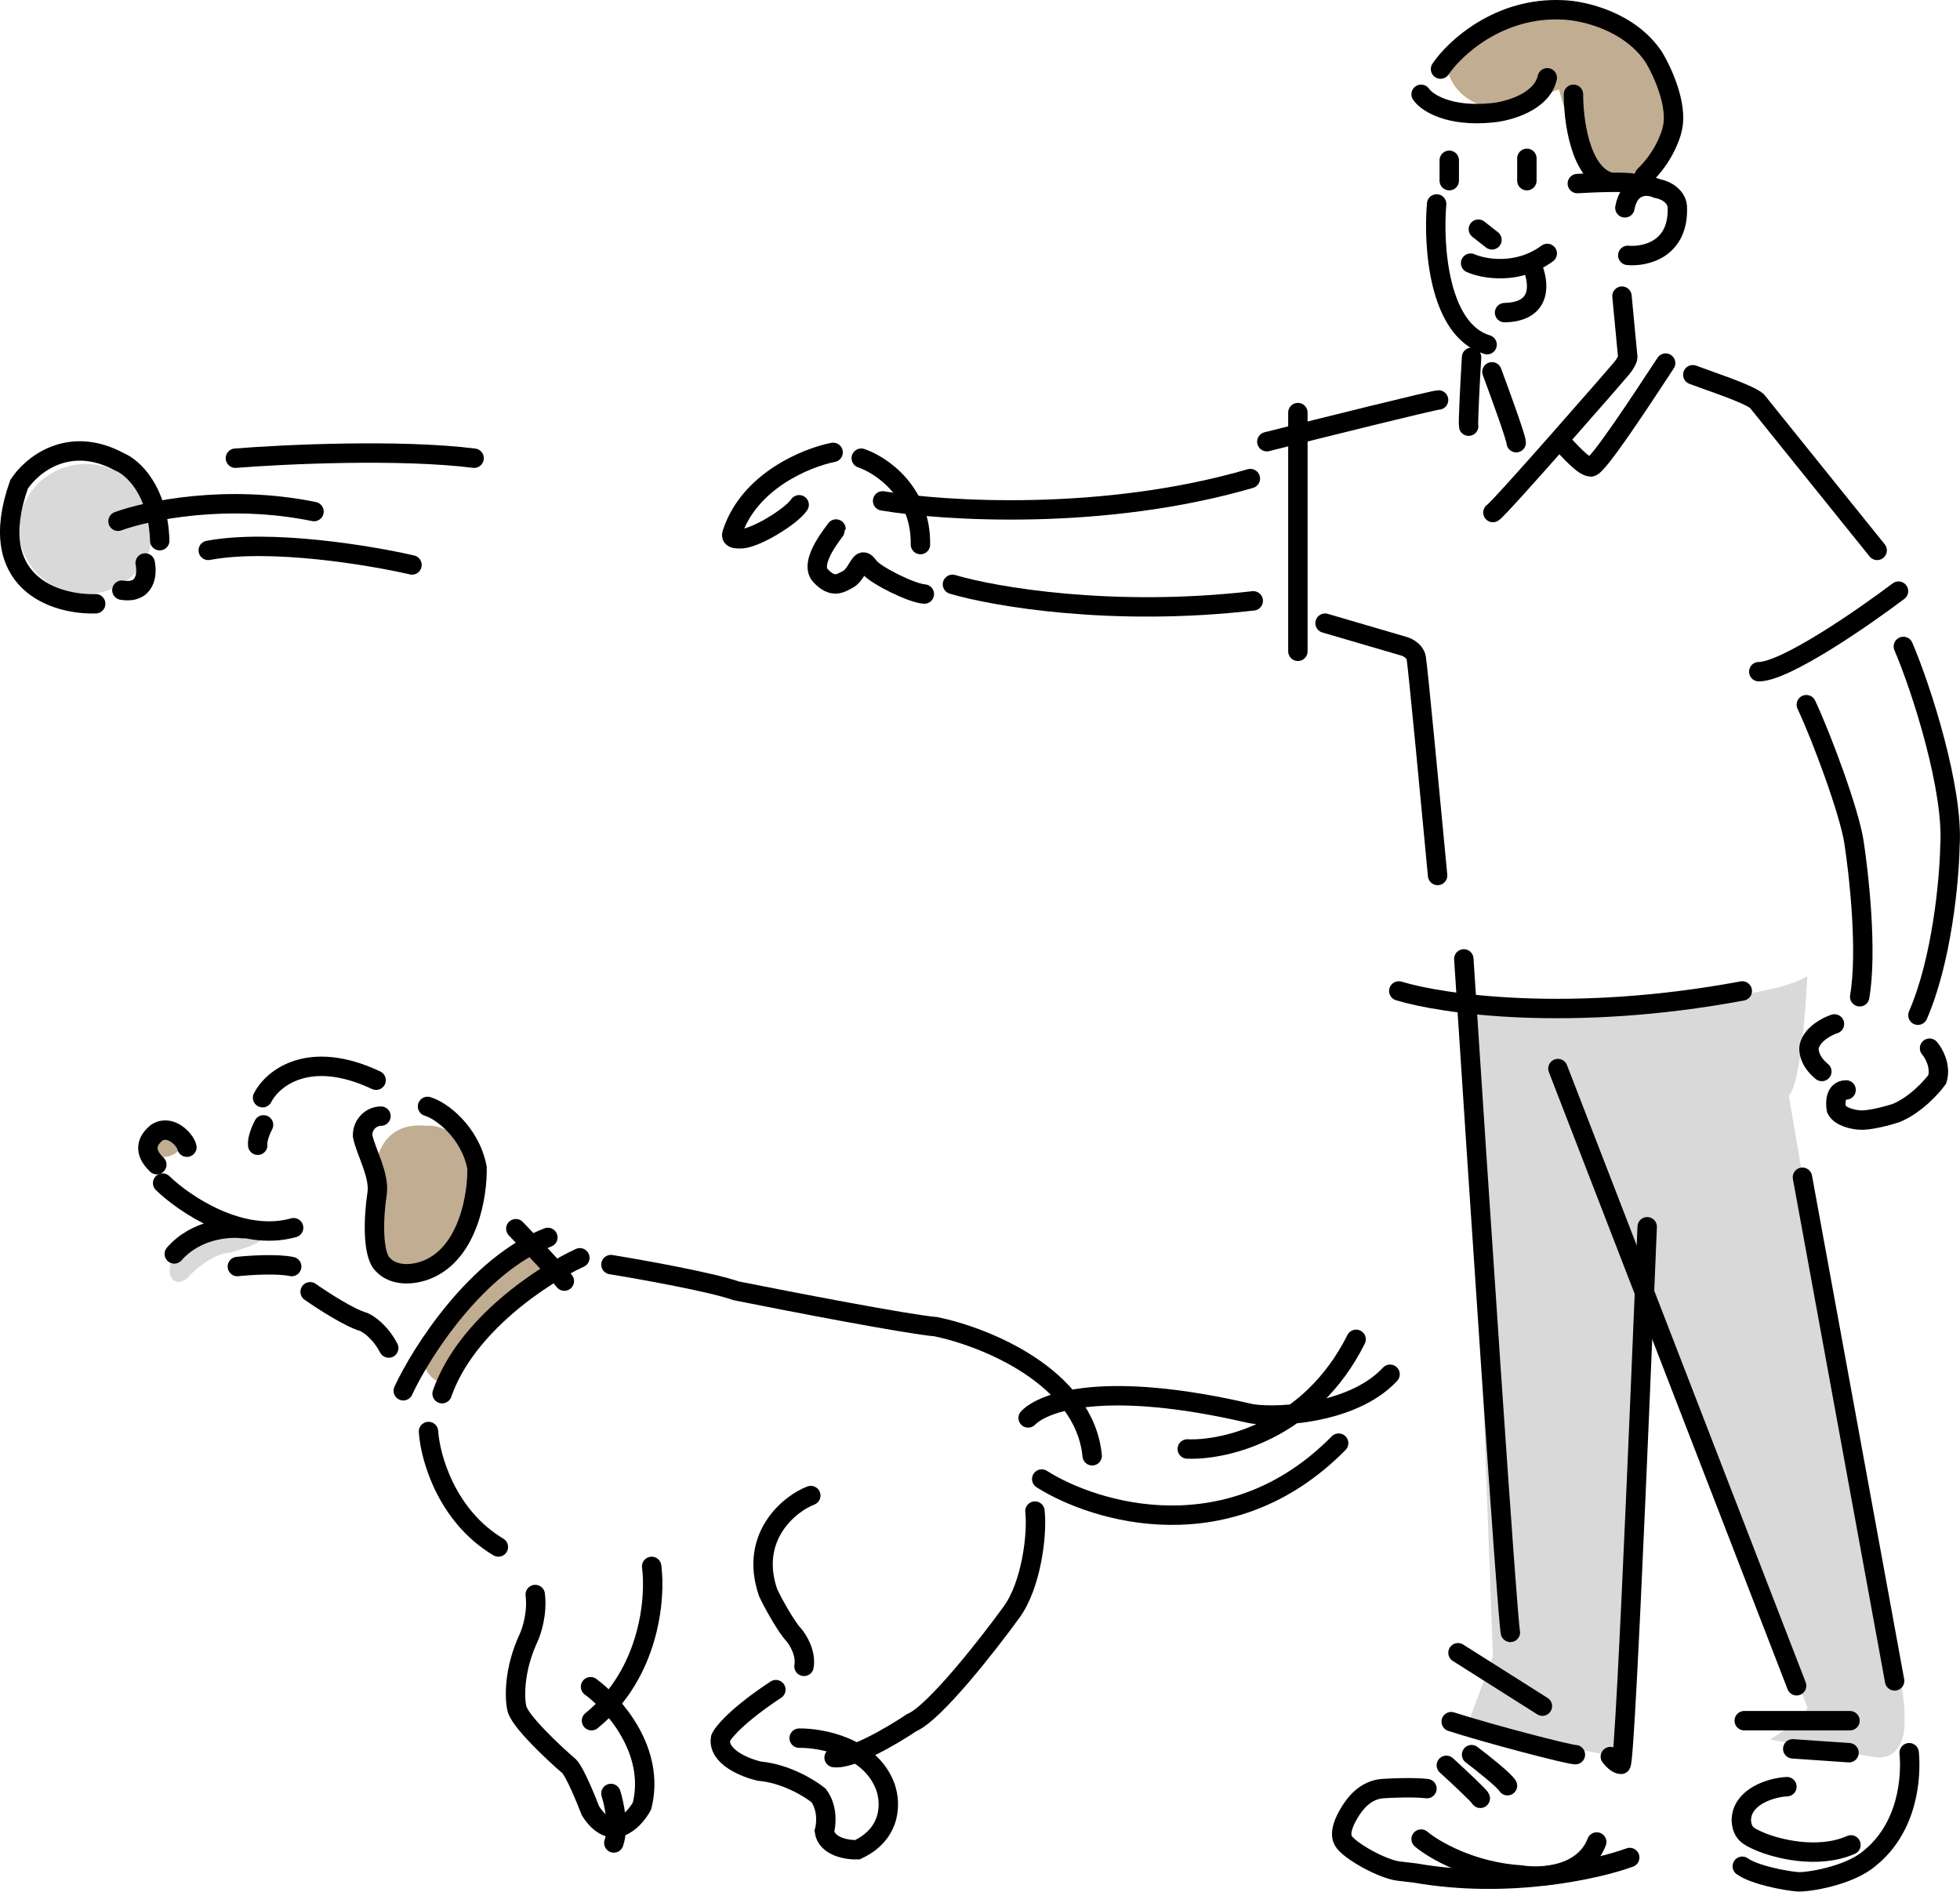 <svg width="1010" height="975" viewBox="0 0 1010 975" fill="none" xmlns="http://www.w3.org/2000/svg">
<ellipse cx="44.31" cy="272.585" rx="34.5" ry="33.5" fill="#D9D9D9"/>
<path d="M60.81 268.585C75.81 263.085 117.01 254.385 161.81 263.585" stroke="black" stroke-width="10" stroke-linecap="round"/>
<path d="M212.31 291.085C190.643 286.085 139.31 277.585 107.31 283.585" stroke="black" stroke-width="10" stroke-linecap="round"/>
<path d="M121.31 236.085C146.31 234.085 205.91 231.285 244.31 236.085" stroke="black" stroke-width="10" stroke-linecap="round"/>
<path d="M49.31 311.086C28.643 311.752 -8.19 300.386 9.81 249.586C16.143 239.752 35.41 223.686 61.81 238.086C68.31 240.752 81.51 252.585 82.31 278.585" stroke="black" stroke-width="10" stroke-linecap="round"/>
<path d="M74.81 290.085C75.976 295.585 75.21 306.085 62.81 304.085" stroke="black" stroke-width="10" stroke-linecap="round"/>
<path d="M219.81 580.086C198.21 577.686 193.143 595.752 193.31 605.086C194.91 607.086 193.31 621.586 192.31 628.585C189.91 636.185 195.643 648.419 198.81 653.585C202.01 657.585 214.81 656.252 220.81 655.085C225.21 655.885 236.977 639.085 242.31 630.585C246.31 619.785 245.977 606.085 245.31 600.585C238.11 582.585 225.31 579.419 219.81 580.086Z" fill="#C0AD92"/>
<path d="M217.31 701.085C221.71 712.685 227.81 712.919 230.31 711.585C234.71 693.585 268.81 666.085 285.31 654.585L273.81 642.085C252.21 649.285 227.143 684.419 217.31 701.085Z" fill="#C0AD92"/>
<path d="M91.81 660.586C85.01 659.386 87.643 650.086 89.81 645.586C100.61 631.586 125.977 632.752 137.31 635.086L133.81 639.586C130.21 641.986 121.643 644.586 117.81 645.586C111.01 645.586 101.643 653.252 97.81 657.086C95.81 659.886 92.977 660.586 91.81 660.586Z" fill="#D9D9D9"/>
<path d="M94.81 589.585C88.81 598.785 79.976 596.419 76.31 594.085C76.31 589.285 80.976 584.085 83.31 582.085C87.31 579.285 92.643 585.919 94.81 589.585Z" fill="#C0AD92"/>
<path d="M411.81 895.585C423.143 895.419 447.81 899.985 455.81 919.585C458.976 927.085 460.61 944.285 441.81 953.085C436.643 953.252 426.01 951.585 424.81 943.585C425.81 940.085 426.61 931.485 421.81 925.085C417.31 921.419 404.91 913.785 391.31 912.585C383.976 910.919 369.71 905.185 371.31 895.585C372.476 892.752 379.81 883.785 399.81 870.585" stroke="black" stroke-width="10" stroke-linecap="round"/>
<path d="M533.31 778.585C534.643 790.585 531.466 816.585 521.31 830.585C508.976 847.585 481.41 882.785 469.81 887.585C460.143 894.085 438.61 906.785 429.81 905.585" stroke="black" stroke-width="10" stroke-linecap="round"/>
<path d="M417.809 770.585C407.143 774.585 385.81 791.585 395.809 820.585C398.81 827.085 405.81 839.085 408.81 842.085C411.143 844.752 415.51 851.785 414.31 858.585" stroke="black" stroke-width="10" stroke-linecap="round"/>
<path d="M314.81 924.085C316.476 929.252 319.11 941.585 316.31 949.585" stroke="black" stroke-width="10" stroke-linecap="round"/>
<path d="M335.81 807.085C337.976 823.419 334.81 862.185 304.81 886.585" stroke="black" stroke-width="10" stroke-linecap="round"/>
<path d="M304.309 869.085C316.143 877.752 338.009 902.185 330.809 930.585C326.476 938.419 315.109 949.885 304.309 933.085C301.809 926.585 296.109 912.885 293.309 910.085C284.809 902.752 267.509 886.485 266.309 880.085C265.143 874.919 264.709 860.485 272.309 844.085C273.976 840.585 277.01 831.185 275.81 821.585" stroke="black" stroke-width="10" stroke-linecap="round"/>
<path d="M220.81 737.585C221.643 750.752 230.01 781.085 256.81 797.085" stroke="black" stroke-width="10" stroke-linecap="round"/>
<path d="M529.81 730.585C538.143 722.085 569.81 711.085 643.31 728.085C652.81 730.585 695.91 730.085 716.31 708.085M611.81 746.585C630.976 747.419 675.21 737.285 698.81 690.085" stroke="black" stroke-width="10" stroke-linecap="round"/>
<path d="M536.81 762.085C564.476 779.585 633.81 800.385 689.81 743.585" stroke="black" stroke-width="10" stroke-linecap="round"/>
<path d="M314.81 651.585C331.143 654.252 366.91 660.685 379.31 665.085C407.643 670.752 467.91 682.385 482.31 683.585C507.476 688.752 558.81 709.285 562.81 750.085" stroke="black" stroke-width="10" stroke-linecap="round"/>
<path d="M207.81 716.585C217.143 696.419 245.91 651.585 282.31 637.585M265.81 633.085C273.143 640.752 288.41 656.885 290.81 660.085" stroke="black" stroke-width="10" stroke-linecap="round"/>
<path d="M298.81 648.085C280.31 656.585 240.21 682.485 227.81 718.085" stroke="black" stroke-width="10" stroke-linecap="round"/>
<path d="M135.31 565.585C140.31 555.752 159.01 540.185 193.81 556.585" stroke="black" stroke-width="10" stroke-linecap="round"/>
<path d="M220.31 570.085C227.31 572.085 242.21 583.185 245.81 601.585C246.143 615.419 241.51 645.285 220.31 654.085C212.81 657.199 202.81 657.585 197.31 651.585C191.81 646.585 192.415 627.085 194.31 615.085C195.81 605.585 188.31 593.085 186.81 585.085C186.81 579.085 191.51 575.085 196.31 575.085" stroke="black" stroke-width="10" stroke-linecap="round"/>
<path d="M159.81 665.585C165.976 669.919 180.11 679.085 187.31 681.085C189.81 682.085 195.91 686.185 200.31 694.585" stroke="black" stroke-width="10" stroke-linecap="round"/>
<path d="M135.81 579.585C134.643 581.752 132.41 586.885 132.81 590.085" stroke="black" stroke-width="10" stroke-linecap="round"/>
<path d="M96.31 591.085C95.477 587.252 87.81 579.085 80.81 583.585C75.81 587.585 73.61 593.285 80.81 600.085M122.31 652.585C128.476 651.919 142.71 650.985 150.31 652.585" stroke="black" stroke-width="10" stroke-linecap="round"/>
<path d="M83.81 609.585C94.976 620.419 124.11 640.185 151.31 632.585" stroke="black" stroke-width="10" stroke-linecap="round"/>
<path d="M125.31 633.085C118.143 632.085 101.01 633.285 89.81 646.085" stroke="black" stroke-width="10" stroke-linecap="round"/>
<path d="M773.31 57.085C750.91 53.485 745.643 39.585 745.81 33.085C745.522 30.285 759.69 19.585 766.81 14.585C777.61 6.585 793.977 5.252 800.81 5.585C817.21 3.585 828.977 9.752 832.81 13.085C843.21 12.685 855.477 34.919 860.31 46.085C866.71 54.085 860.977 71.752 857.31 79.585C849.71 91.985 839.477 95.085 835.31 95.085C820.51 93.885 813.477 76.585 811.81 68.085C809.01 65.685 804.977 52.419 803.31 46.085L773.31 57.085Z" fill="#C0AD92"/>
<path d="M931.31 503.085C904.51 518.685 803.81 519.585 756.81 518.085L769.31 853.585L755.31 891.085L836.31 905.585L850.81 668.085L931.31 879.585C930.91 883.985 918.476 892.419 912.31 896.085C913.11 896.885 949.643 902.752 967.81 905.585C980.21 905.585 981.976 892.252 981.31 885.585C983.31 875.185 966.81 802.585 958.31 767.585C953.11 747.585 931.81 623.919 921.81 564.585C927.41 559.385 930.476 521.419 931.31 503.085Z" fill="#D9D9D9"/>
<path d="M994.31 540.085C996.477 542.585 1000.31 549.285 998.31 556.085C995.31 560.252 986.81 569.585 976.81 573.585C972.643 574.919 963.11 577.485 958.31 577.085C955.143 576.919 948.31 575.585 946.31 571.585C945.643 568.252 945.71 561.585 951.31 561.585" stroke="black" stroke-width="10" stroke-linecap="round"/>
<path d="M980.81 333.085C990.31 355.252 1006.81 407.085 1004.81 436.085C1004.48 453.252 1000.71 494.685 988.31 523.085" stroke="black" stroke-width="10" stroke-linecap="round"/>
<path d="M945.309 527.585C941.643 528.752 933.909 532.685 932.309 539.085C931.809 541.252 932.409 546.885 938.809 552.085" stroke="black" stroke-width="10" stroke-linecap="round"/>
<path d="M930.81 363.085C938.81 380.085 952.878 418.085 955.31 433.585C957.976 450.585 962.31 490.385 958.31 513.585" stroke="black" stroke-width="10" stroke-linecap="round"/>
<path d="M978.31 304.585C959.976 318.419 919.91 346.085 906.31 346.085" stroke="black" stroke-width="10" stroke-linecap="round"/>
<path d="M872.31 193.085C881.976 196.752 900.31 202.585 905.31 206.585L967.31 283.585" stroke="black" stroke-width="10" stroke-linecap="round"/>
<path d="M983.81 903.085C984.976 915.585 983.31 941.585 963.31 957.585C952.81 966.585 931.31 969.97 926.31 969.585C919.81 969.085 903.81 965.985 897.81 961.585" stroke="black" stroke-width="10" stroke-linecap="round"/>
<path d="M920.81 920.585C912.976 920.919 897.31 925.585 897.31 938.085C897.81 944.585 900.81 946.153 906.31 948.585C914.976 952.419 936.61 958.185 953.81 950.585" stroke="black" stroke-width="10" stroke-linecap="round"/>
<path d="M802.81 550.585L925.81 868.585" stroke="black" stroke-width="10" stroke-linecap="round"/>
<path d="M928.81 606.585L976.31 866.085" stroke="black" stroke-width="10" stroke-linecap="round"/>
<path d="M898.81 886.585H953.31" stroke="black" stroke-width="10" stroke-linecap="round"/>
<path d="M923.81 901.085L952.81 903.085" stroke="black" stroke-width="10" stroke-linecap="round"/>
<path d="M829.81 905.085C830.81 906.419 833.31 909.085 835.31 909.085C837.81 909.085 848.31 641.585 848.81 632.085" stroke="black" stroke-width="10" stroke-linecap="round"/>
<path d="M732.31 947.585C738.81 953.085 758.21 964.485 783.81 966.085C793.976 967.752 816.01 966.685 822.81 949.085" stroke="black" stroke-width="10" stroke-linecap="round"/>
<path d="M839.81 957.085C822.976 963.252 777.31 973.485 729.31 965.085L720.81 964.085C712.309 963.085 695.309 953.586 692.309 948.585C689.81 944.418 692.938 938.038 695.31 934.085C698.31 929.085 703.509 922.385 712.309 921.585C717.143 921.252 728.509 920.785 735.309 921.585" stroke="black" stroke-width="10" stroke-linecap="round"/>
<path d="M745.31 909.585C750.976 914.752 762.41 925.385 762.81 926.585" stroke="black" stroke-width="10" stroke-linecap="round"/>
<path d="M758.31 904.085C763.81 908.252 775.21 917.285 776.81 920.085" stroke="black" stroke-width="10" stroke-linecap="round"/>
<path d="M751.31 851.585L794.81 879.085" stroke="black" stroke-width="10" stroke-linecap="round"/>
<path d="M747.81 887.085C767.476 893.419 808.31 904.085 811.81 904.085" stroke="black" stroke-width="10" stroke-linecap="round"/>
<path d="M429.31 233.085C415.643 235.752 386.11 247.785 377.31 274.585C376.884 275.88 376.31 277.985 382.31 277.585C389.81 277.085 407.81 266.085 411.81 260.085" stroke="black" stroke-width="10" stroke-linecap="round"/>
<path d="M476.31 306.085C469.477 305.585 451.81 296.585 448.31 292.585C446.369 290.367 446.01 289.585 444.81 289.585C442.81 289.585 440.81 296.585 436.81 298.585C433.404 300.288 429.31 303.585 422.81 296.585C416.31 289.585 430.81 273.085 430.81 272.585" stroke="black" stroke-width="10" stroke-linecap="round"/>
<path d="M443.81 236.085C454.143 239.585 474.71 253.385 474.31 280.585" stroke="black" stroke-width="10" stroke-linecap="round"/>
<path d="M490.81 301.085C512.143 307.419 573.01 317.985 645.81 309.585" stroke="black" stroke-width="10" stroke-linecap="round"/>
<path d="M454.81 258.085C486.476 263.419 568.71 268.585 644.31 246.585" stroke="black" stroke-width="10" stroke-linecap="round"/>
<path d="M803.81 227.085C808.143 231.419 815.778 240.585 819.81 240.585C823.31 240.585 846.476 205.085 858.31 187.085" stroke="black" stroke-width="10" stroke-linecap="round"/>
<path d="M754.31 494.085C761.643 606.919 776.71 834.285 778.31 841.085" stroke="black" stroke-width="10" stroke-linecap="round"/>
<path d="M835.81 152.585L838.81 184.085C838.81 185.085 837.31 187.71 835.81 189.585C833.81 192.085 772.31 262.585 769.31 264.085" stroke="black" stroke-width="10" stroke-linecap="round"/>
<path d="M682.81 321.085L723.81 333.085C723.81 333.085 729.01 334.685 729.81 339.085C730.61 343.485 737.476 415.585 740.81 451.085M720.81 510.585C743.143 517.419 809.81 526.985 897.81 510.585" stroke="black" stroke-width="10" stroke-linecap="round"/>
<path d="M652.81 227.585C681.31 220.419 738.91 206.085 741.31 206.085" stroke="black" stroke-width="10" stroke-linecap="round"/>
<path d="M668.81 335.585V212.585" stroke="black" stroke-width="10" stroke-linecap="round"/>
<path d="M768.81 191.585C772.976 202.752 781.31 225.685 781.31 228.085" stroke="black" stroke-width="10" stroke-linecap="round"/>
<path d="M758.31 184.085C757.643 195.252 756.41 217.985 756.81 219.585" stroke="black" stroke-width="10" stroke-linecap="round"/>
<path d="M740.31 105.085C738.477 126.085 741.11 169.985 766.31 177.585" stroke="black" stroke-width="10" stroke-linecap="round"/>
<path d="M761.81 118.085L768.81 123.585" stroke="black" stroke-width="10" stroke-linecap="round"/>
<path d="M757.81 135.585C764.643 138.585 782.11 141.785 797.31 130.585" stroke="black" stroke-width="10" stroke-linecap="round"/>
<path d="M789.31 136.585C793.143 145.085 795.31 160.685 775.31 161.085" stroke="black" stroke-width="10" stroke-linecap="round"/>
<path d="M746.81 82.585V93.085" stroke="black" stroke-width="10" stroke-linecap="round"/>
<path d="M786.81 81.585V93.085" stroke="black" stroke-width="10" stroke-linecap="round"/>
<path d="M742.31 35.585C749.643 24.752 772.51 3.485 805.31 5.085C815.81 5.419 839.91 10.785 852.31 29.585C856.643 36.752 864.61 54.085 861.81 66.085C860.976 70.419 856.91 81.385 847.31 90.585" stroke="black" stroke-width="10" stroke-linecap="round"/>
<path d="M812.81 94.585C820.976 94.085 838.31 93.385 842.31 94.585" stroke="black" stroke-width="10" stroke-linecap="round"/>
<path d="M732.31 48.585C735.143 52.752 746.51 60.485 769.31 58.085C777.476 57.252 794.51 52.485 797.31 40.085" stroke="black" stroke-width="10" stroke-linecap="round"/>
<path d="M810.81 48.585C810.81 61.585 814.01 88.385 828.81 93.585" stroke="black" stroke-width="10" stroke-linecap="round"/>
<path d="M838.81 131.585C847.81 132.419 865.51 128.485 864.31 106.085C864.143 103.752 861.81 98.685 853.81 97.085C849.31 95.085 839.71 94.285 837.31 107.085" stroke="black" stroke-width="10" stroke-linecap="round"/>
</svg>
